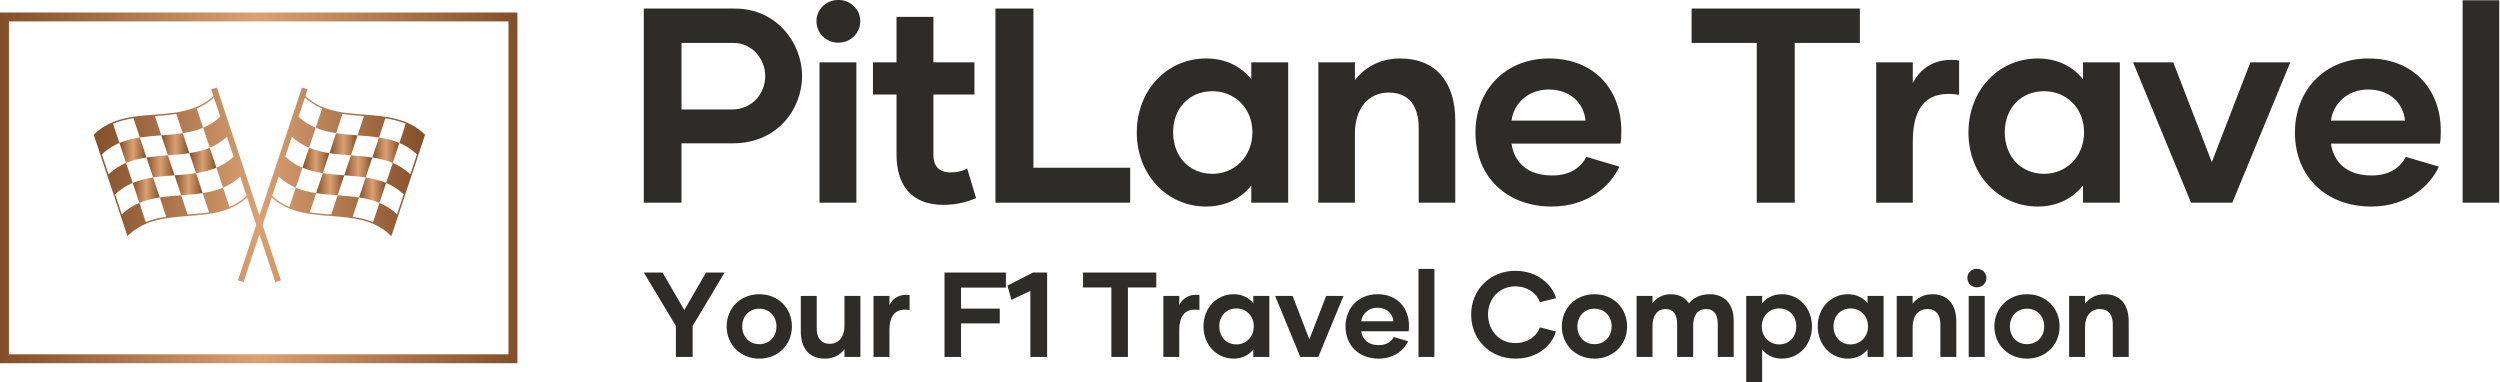 <svg viewBox="0 0 399.97 61.162" preserveAspectRatio="xMidYMid meet" class="css-88gl6m" id="fehfbcfg">
  <defs id="SvgjsDefs10841">
    <linearGradient id="SvgjsLinearGradient10850">
      <stop id="SvgjsStop10851" stop-color="#834f2a" offset="0"/>
      <stop id="SvgjsStop10852" stop-color="#dba173" offset="0.5"/>
      <stop id="SvgjsStop10853" stop-color=" #834F2A" offset="1"/>
    </linearGradient>
    <linearGradient id="SvgjsLinearGradient10854">
      <stop id="SvgjsStop10855" stop-color="#834f2a" offset="0"/>
      <stop id="SvgjsStop10856" stop-color="#dba173" offset="0.5"/>
      <stop id="SvgjsStop10857" stop-color=" #834F2A" offset="1"/>
    </linearGradient>
  </defs>
  <g id="SvgjsG10842" featurekey="symbolContainer" transform="matrix(0.713,0,0,0.713,0,2)" fill="url(#SvgjsLinearGradient10850)">
    <path xmlns="http://www.w3.org/2000/svg" d="M116.1 78.7H0V0h116.1zM2 76.7h112.1V2H2z"/>
  </g>
  <g id="SvgjsG10843" featurekey="symbolFeature-0" transform="matrix(0.549,0,0,0.549,14.053,2.334)" fill="url(#SvgjsLinearGradient10854)">
    <g xmlns="http://www.w3.org/2000/svg">
      <path fill="url(#SvgjsLinearGradient10854)" d="M84.848,35.827c-0.645,1.94-1.29,3.881-1.935,5.821c2.049,0.317,4.046,0.792,5.938,1.585   c0.645-1.94,1.29-3.881,1.935-5.821C88.894,36.62,86.898,36.144,84.848,35.827z"/>
      <path fill="url(#SvgjsLinearGradient10854)" d="M76.66,41.014c0.645-1.94,1.29-3.881,1.935-5.821c-2.102-0.159-4.204-0.318-6.253-0.635   c-0.645,1.94-1.29,3.881-1.935,5.821C72.456,40.696,74.558,40.855,76.66,41.014z"/>
      <path fill="url(#SvgjsLinearGradient10854)" d="M70.406,40.379c-2.049-0.317-4.046-0.792-5.938-1.585c-0.645,1.94-1.29,3.881-1.935,5.821   c1.892,0.792,3.888,1.267,5.938,1.585C69.116,44.26,69.761,42.32,70.406,40.379z"/>
      <path fill="url(#SvgjsLinearGradient10854)" d="M74.725,46.835c2.102,0.159,4.204,0.318,6.253,0.635c0.645-1.94,1.29-3.881,1.935-5.821   c-2.049-0.317-4.151-0.476-6.253-0.635C76.015,42.954,75.37,44.894,74.725,46.835z"/>
      <path fill="url(#SvgjsLinearGradient10854)" d="M79.043,53.291c2.049,0.317,4.046,0.793,5.938,1.585c0.645-1.94,1.29-3.881,1.935-5.821   c-1.892-0.792-3.888-1.267-5.938-1.585C80.333,49.41,79.688,51.35,79.043,53.291z"/>
      <path fill="url(#SvgjsLinearGradient10854)" d="M68.471,46.2c-0.645,1.94-1.29,3.881-1.935,5.821c2.049,0.317,4.151,0.476,6.253,0.635   c0.645-1.94,1.29-3.881,1.935-5.821C72.623,46.676,70.521,46.517,68.471,46.2z"/>
      <path fill="url(#SvgjsLinearGradient10854)" d="M98.178,34.92c-1.895-1.843-4.123-3.173-6.812-4.067c-3.426-1.139-7.185-1.423-10.819-1.697   c-3.609-0.273-7.34-0.555-10.716-1.676c-2.522-0.838-4.626-2.07-6.425-3.757l0.644-1.936l-1.643-0.546L50,58.563L37.594,21.24   l-1.643,0.546l0.644,1.936c-1.799,1.688-3.904,2.919-6.425,3.757c-3.375,1.122-7.107,1.404-10.716,1.676   c-3.635,0.274-7.394,0.558-10.82,1.697c-2.689,0.894-4.917,2.224-6.812,4.067l-0.097,0.095l9.826,29.562l0.247-0.241   c1.847-1.797,4.021-3.094,6.647-3.967c3.375-1.122,7.107-1.404,10.715-1.676c3.635-0.274,7.394-0.558,10.819-1.697   c2.514-0.836,4.626-2.054,6.439-3.715l2.668,8.026L43.73,77.426l1.643,0.546L50,64.051l4.627,13.921l1.643-0.546l-5.358-16.119   l2.668-8.026c1.813,1.662,3.925,2.879,6.439,3.715c3.426,1.139,7.184,1.423,10.819,1.697c3.609,0.273,7.34,0.554,10.716,1.676   c2.626,0.873,4.8,2.17,6.647,3.967l0.247,0.241l9.826-29.562L98.178,34.92z M41.267,56.052c-0.622-1.872-1.244-3.743-1.866-5.615   c-1.892,0.792-3.888,1.267-5.938,1.585c0.622,1.87,1.243,3.74,1.865,5.611c-2.047,0.315-4.143,0.474-6.2,0.629   c-0.018,0.001-0.036,0.003-0.054,0.004c-0.622-1.87-1.243-3.74-1.865-5.61c-2.102,0.159-4.204,0.318-6.253,0.635   c0.622,1.872,1.244,3.744,1.867,5.615c-1.541,0.24-3.058,0.569-4.514,1.053c-0.49,0.163-0.964,0.34-1.424,0.532   c-0.622-1.872-1.244-3.744-1.867-5.616c-1.825,0.764-3.55,1.827-5.132,3.323l-1.935-5.821c1.582-1.496,3.307-2.559,5.132-3.323   c-0.645-1.94-1.29-3.881-1.935-5.821c-1.825,0.764-3.55,1.827-5.132,3.323l-1.935-5.821c1.582-1.496,3.307-2.559,5.132-3.323   c-0.622-1.872-1.244-3.743-1.866-5.615c0.459-0.193,0.933-0.371,1.423-0.534c1.452-0.483,2.97-0.809,4.516-1.047   c0.622,1.87,1.243,3.74,1.865,5.611c2.049-0.317,4.151-0.476,6.253-0.635c-0.622-1.87-1.243-3.74-1.865-5.61   c2.073-0.157,4.184-0.318,6.252-0.64c0.622,1.872,1.244,3.744,1.867,5.615c2.049-0.317,4.046-0.792,5.938-1.585   c-0.622-1.872-1.244-3.744-1.867-5.616c1.902-0.795,3.555-1.846,5.015-3.184l1.859,5.592c-1.548,1.435-3.23,2.464-5.007,3.208   c0.645,1.94,1.29,3.881,1.935,5.821c1.777-0.744,3.46-1.773,5.007-3.208l1.935,5.821c-1.548,1.435-3.23,2.464-5.007,3.208   c0.645,1.94,1.29,3.881,1.935,5.821c1.777-0.744,3.46-1.773,5.007-3.208l1.861,5.599C44.82,54.188,43.172,55.252,41.267,56.052z    M93.983,46.556c-1.582-1.496-3.307-2.559-5.132-3.323c-0.645,1.94-1.29,3.881-1.935,5.821c1.825,0.764,3.55,1.827,5.132,3.323   l-1.935,5.821c-1.582-1.496-3.307-2.559-5.132-3.323c-0.622,1.872-1.244,3.744-1.867,5.616c-0.46-0.192-0.934-0.37-1.424-0.532   c-1.456-0.484-2.973-0.813-4.514-1.053c0.622-1.872,1.244-3.744,1.867-5.615c-2.049-0.317-4.151-0.476-6.253-0.635   c-0.622,1.87-1.243,3.74-1.865,5.61c-0.018-0.001-0.036-0.003-0.054-0.004c-2.056-0.155-4.152-0.314-6.2-0.629   c0.622-1.87,1.243-3.74,1.865-5.611c-2.049-0.317-4.046-0.792-5.938-1.585c-0.622,1.872-1.244,3.743-1.866,5.615   c-1.905-0.8-3.552-1.864-5.002-3.223l1.861-5.599c1.548,1.435,3.23,2.464,5.007,3.208c0.645-1.94,1.29-3.881,1.935-5.821   c-1.777-0.744-3.46-1.773-5.007-3.208l1.935-5.821c1.548,1.435,3.23,2.464,5.007,3.208c0.645-1.94,1.29-3.881,1.935-5.821   c-1.777-0.744-3.46-1.773-5.007-3.208l1.859-5.592c1.46,1.338,3.113,2.389,5.015,3.184c-0.622,1.872-1.244,3.744-1.867,5.616   c1.892,0.792,3.888,1.267,5.938,1.585c0.622-1.872,1.244-3.744,1.867-5.615c2.067,0.322,4.179,0.484,6.252,0.64   c-0.622,1.87-1.243,3.74-1.865,5.61c2.102,0.159,4.204,0.318,6.253,0.635c0.622-1.87,1.243-3.74,1.865-5.611   c1.546,0.238,3.064,0.564,4.516,1.047c0.49,0.163,0.964,0.341,1.423,0.534c-0.622,1.872-1.244,3.743-1.866,5.615   c1.825,0.764,3.55,1.827,5.132,3.323L93.983,46.556z"/>
      <path fill="url(#SvgjsLinearGradient10854)" d="M15.152,35.827c-2.049,0.317-4.046,0.792-5.938,1.585c0.645,1.94,1.29,3.881,1.935,5.821   c1.892-0.792,3.888-1.267,5.938-1.585C16.442,39.708,15.797,37.768,15.152,35.827z"/>
      <path fill="url(#SvgjsLinearGradient10854)" d="M29.594,40.379c-0.645-1.94-1.29-3.881-1.935-5.821c-2.049,0.317-4.151,0.476-6.253,0.635   c0.645,1.94,1.29,3.881,1.935,5.821C25.442,40.855,27.544,40.696,29.594,40.379z"/>
      <path fill="url(#SvgjsLinearGradient10854)" d="M31.529,46.2c2.049-0.317,4.046-0.792,5.938-1.585c-0.645-1.94-1.29-3.881-1.935-5.821   c-1.892,0.792-3.888,1.267-5.938,1.585C30.239,42.32,30.884,44.26,31.529,46.2z"/>
      <path fill="url(#SvgjsLinearGradient10854)" d="M17.087,41.648c0.645,1.94,1.29,3.881,1.935,5.821c2.049-0.317,4.151-0.476,6.253-0.635   c-0.645-1.94-1.29-3.881-1.935-5.821C21.238,41.172,19.136,41.331,17.087,41.648z"/>
      <path fill="url(#SvgjsLinearGradient10854)" d="M13.084,49.054c0.645,1.94,1.29,3.881,1.935,5.821c1.892-0.792,3.888-1.267,5.938-1.585   c-0.645-1.94-1.29-3.881-1.935-5.821C16.972,47.787,14.976,48.262,13.084,49.054z"/>
      <path fill="url(#SvgjsLinearGradient10854)" d="M25.275,46.835c0.645,1.94,1.29,3.881,1.935,5.821c2.102-0.159,4.204-0.317,6.253-0.635   c-0.645-1.94-1.29-3.881-1.935-5.821C29.479,46.517,27.377,46.676,25.275,46.835z"/>
    </g>
  </g>
  <g id="SvgjsG10844" featurekey="nameFeature-0" transform="matrix(1.109,0,0,1.109,100.115,-11.938)" fill="#2e2c29">
    <path d="M15.72 12 c6.16 0 9.72 5.08 9.72 9.72 c0 4.72 -3.52 9.72 -9.96 9.72 l-7.44 0 l0 8.56 l-5.44 0 l0 -28 l13.12 0 z M15.32 26.56 c2.96 0 4.8 -2.36 4.8 -4.8 c0 -2.48 -1.88 -4.8 -4.56 -4.8 l-7.52 0 l0 9.6 l7.28 0 z M30.67 16.92 c-1.76 0 -3.16 -1.36 -3.16 -3.12 c0 -1.68 1.4 -3.04 3.16 -3.04 s3.16 1.36 3.16 3.04 c0 1.76 -1.4 3.12 -3.16 3.12 z M27.95 40 l0 -20.24 l5.32 0 l0 20.24 l-5.32 0 z M49.26 35.08 l1.28 4.28 c-1.6 0.64 -3.04 0.96 -4.72 0.96 c-4.64 0 -6.76 -2.88 -6.76 -7.24 l0 -8.68 l-3.4 0 l0 -4.64 l3.4 0 l0 -6.56 l5.32 0 l0 6.56 l5.92 0 l0 4.64 l-5.92 0 l0 8.68 c0 1.64 0.8 2.56 2.48 2.56 c0.92 0 1.6 -0.16 2.4 -0.56 z M58.81 34.96 l13.96 0 l0 5.04 l-19.44 0 l0 -28 l5.48 0 l0 22.96 z M83.72 40.56 c-5.6 0 -10 -4.56 -10 -10.68 c0 -6.16 4.4 -10.68 10 -10.68 c2.84 0 5.08 1.16 6.52 3 l0 -2.44 l5.32 0 l0 20.24 l-5.32 0 l0 -2.48 c-1.44 1.84 -3.68 3.04 -6.52 3.04 z M84.64 35.84 c3.2 0 5.76 -2.48 5.76 -6 c0 -3.48 -2.56 -5.92 -5.76 -5.92 c-3.32 0 -5.68 2.44 -5.68 5.92 c0 3.52 2.36 6 5.68 6 z M111.71 19.2 c5.28 0 7.96 3.56 7.96 8.96 l0 11.84 l-5.28 0 l0 -10.84 c0 -3.08 -1.4 -5.04 -4.32 -5.04 c-2.96 0 -4.88 2.32 -4.88 5.88 l0 10 l-5.28 0 l0 -20.24 l5.28 0 l0 2.56 c1.4 -1.8 3.6 -3.12 6.52 -3.12 z M133.58 40.56 c-6.48 0 -11 -4.28 -11 -10.68 c0 -6.04 4.24 -10.68 10.6 -10.68 c6.64 0 10.44 4.6 10.44 10.4 c0 0.64 0 1.24 -0.12 1.88 l-15.72 0 c0.36 2.6 2.2 4.6 5.88 4.6 c2.56 0 4.12 -1.16 4.92 -2.68 l4.76 1.4 c-1.16 2.64 -4.44 5.76 -9.76 5.76 z M127.78 28.16 l10.68 0 c-0.24 -2.48 -2.16 -4.48 -5.32 -4.48 c-3.08 0 -5.08 2.16 -5.36 4.48 z M178.04 12 l0 4.96 l-9.4 0 l0 23.04 l-5.48 0 l0 -23.04 l-9.4 0 l0 -4.96 l24.28 0 z M185.67 22.76 c1.2 -2.36 3.52 -3.72 6.68 -3.28 l0 4.96 c-4.32 -0.68 -6.68 1.32 -6.68 6.76 l0 8.8 l-5.28 0 l0 -20.24 l5.28 0 l0 3 z M203.7 40.56 c-5.6 0 -10 -4.56 -10 -10.68 c0 -6.16 4.4 -10.68 10 -10.68 c2.84 0 5.08 1.16 6.52 3 l0 -2.44 l5.32 0 l0 20.24 l-5.32 0 l0 -2.48 c-1.44 1.84 -3.68 3.04 -6.52 3.04 z M204.62 35.84 c3.2 0 5.76 -2.48 5.76 -6 c0 -3.48 -2.56 -5.92 -5.76 -5.92 c-3.32 0 -5.68 2.44 -5.68 5.92 c0 3.52 2.36 6 5.68 6 z M234.37 19.76 l5.76 0 l-8.36 20.24 l-5.96 0 l-8.36 -20.24 l5.8 0 l5.56 14.4 z M251.8 40.56 c-6.48 0 -11 -4.28 -11 -10.68 c0 -6.04 4.24 -10.68 10.6 -10.68 c6.64 0 10.44 4.6 10.44 10.4 c0 0.64 0 1.24 -0.12 1.88 l-15.72 0 c0.36 2.6 2.2 4.6 5.88 4.6 c2.56 0 4.12 -1.16 4.92 -2.68 l4.76 1.4 c-1.16 2.64 -4.44 5.76 -9.76 5.76 z M246 28.16 l10.68 0 c-0.24 -2.48 -2.16 -4.48 -5.32 -4.48 c-3.08 0 -5.08 2.16 -5.36 4.48 z M264.99 40 l0 -29.2 l5.28 0 l0 29.2 l-5.28 0 z"/>
  </g>
  <g id="SvgjsG10845" featurekey="sloganFeature-0" transform="matrix(0.965,0,0,0.965,102.923,37.808)" fill="#2e2c29">
    <path d="M10.4 6 l3.08 0 l-5.3 8.86 l0 5.14 l-2.78 0 l0 -5.14 l-5.32 -8.86 l3.1 0 l3.62 6.22 z M19.235 20.28 c-3.12 0 -5.42 -2.32 -5.42 -5.34 c0 -3.04 2.3 -5.34 5.42 -5.34 s5.4 2.3 5.4 5.34 c0 3.02 -2.28 5.34 -5.4 5.34 z M19.235 17.88 c1.68 0 2.84 -1.26 2.84 -2.94 s-1.16 -2.94 -2.84 -2.94 c-1.7 0 -2.84 1.26 -2.84 2.94 s1.14 2.94 2.84 2.94 z M33.35 9.88 l2.64 0 l0 10.12 l-2.64 0 l0 -1.28 c-0.68 0.9 -1.78 1.56 -3.24 1.56 c-2.66 0 -4 -1.78 -4 -4.5 l0 -5.9 l2.64 0 l0 5.4 c0 1.54 0.7 2.54 2.16 2.54 c1.5 0 2.44 -1.16 2.44 -2.96 l0 -4.98 z M40.805 11.38 c0.6 -1.18 1.76 -1.86 3.34 -1.64 l0 2.48 c-2.16 -0.34 -3.34 0.66 -3.34 3.38 l0 4.4 l-2.64 0 l0 -10.12 l2.64 0 l0 1.5 z M60.115 8.5 l-7.44 0 l0 3.48 l6.42 0 l0 2.46 l-6.42 0 l0 5.56 l-2.74 0 l0 -14 l10.18 0 l0 2.5 z M64.61 6 l2.34 0 l0 14 l-2.78 0 l0 -10.94 l-3.14 1.46 l-0.66 -2.34 z M85.04 6 l0 2.48 l-4.7 0 l0 11.52 l-2.74 0 l0 -11.52 l-4.7 0 l0 -2.48 l12.14 0 z M88.855 11.38 c0.6 -1.18 1.76 -1.86 3.34 -1.64 l0 2.48 c-2.16 -0.34 -3.34 0.66 -3.34 3.38 l0 4.4 l-2.64 0 l0 -10.12 l2.64 0 l0 1.5 z M97.87 20.28 c-2.8 0 -5 -2.28 -5 -5.34 c0 -3.08 2.2 -5.34 5 -5.34 c1.42 0 2.54 0.58 3.26 1.5 l0 -1.22 l2.66 0 l0 10.12 l-2.66 0 l0 -1.24 c-0.72 0.92 -1.84 1.52 -3.26 1.52 z M98.33 17.92 c1.6 0 2.88 -1.24 2.88 -3 c0 -1.74 -1.28 -2.96 -2.88 -2.96 c-1.66 0 -2.84 1.22 -2.84 2.96 c0 1.76 1.18 3 2.84 3 z M113.205 9.88 l2.88 0 l-4.18 10.12 l-2.98 0 l-4.18 -10.12 l2.9 0 l2.78 7.2 z M121.92 20.28 c-3.24 0 -5.5 -2.14 -5.5 -5.34 c0 -3.02 2.12 -5.34 5.3 -5.34 c3.32 0 5.22 2.3 5.22 5.2 c0 0.32 0 0.62 -0.06 0.94 l-7.86 0 c0.18 1.3 1.1 2.3 2.94 2.3 c1.28 0 2.06 -0.58 2.46 -1.34 l2.38 0.7 c-0.58 1.32 -2.22 2.88 -4.88 2.88 z M119.02 14.08 l5.34 0 c-0.12 -1.24 -1.08 -2.24 -2.66 -2.24 c-1.54 0 -2.54 1.08 -2.68 2.24 z M128.515 20 l0 -14.6 l2.64 0 l0 14.6 l-2.64 0 z M144.605 20.28 c-4.22 0 -7.36 -3.16 -7.36 -7.3 c0 -4.12 3.14 -7.26 7.3 -7.26 c3.78 0 6.14 2.32 6.78 4.54 l-2.68 0.66 c-0.46 -1.36 -1.96 -2.62 -4.08 -2.62 c-2.76 0 -4.52 2.14 -4.52 4.66 s1.76 4.74 4.52 4.74 c2.12 0 3.62 -1.22 4.08 -2.6 l2.66 0.68 c-0.64 2.24 -3 4.5 -6.7 4.5 z M157.7 20.28 c-3.12 0 -5.42 -2.32 -5.42 -5.34 c0 -3.04 2.3 -5.34 5.42 -5.34 s5.4 2.3 5.4 5.34 c0 3.02 -2.28 5.34 -5.4 5.34 z M157.7 17.88 c1.68 0 2.84 -1.26 2.84 -2.94 s-1.16 -2.94 -2.84 -2.94 c-1.7 0 -2.84 1.26 -2.84 2.94 s1.14 2.94 2.84 2.94 z M176.775 9.6 c2.42 0 4 1.56 4 4.38 l0 6.02 l-2.64 0 l0 -5.46 c0 -1.52 -0.56 -2.48 -1.94 -2.48 c-1.42 0 -2.14 1.06 -2.14 2.78 l0 5.16 l-2.66 0 l0 -5.46 c0 -1.5 -0.54 -2.48 -1.9 -2.48 c-1.42 0 -2.18 1.08 -2.18 2.86 l0 5.08 l-2.64 0 l0 -10.12 l2.64 0 l0 1.2 c0.66 -0.86 1.66 -1.48 3 -1.48 c1.42 0 2.42 0.56 3.04 1.52 c0.66 -0.84 1.8 -1.52 3.42 -1.52 z M188.77 9.6 c2.8 0 4.98 2.26 4.98 5.34 c0 3.06 -2.18 5.34 -4.98 5.34 c-1.44 0 -2.54 -0.6 -3.28 -1.52 l0 5.44 l-2.64 0 l0 -14.32 l2.64 0 l0 1.22 c0.74 -0.92 1.84 -1.5 3.28 -1.5 z M188.31 17.92 c1.66 0 2.84 -1.24 2.84 -3 c0 -1.74 -1.18 -2.96 -2.84 -2.96 c-1.6 0 -2.88 1.22 -2.88 2.96 c0 1.76 1.28 3 2.88 3 z M199.705 20.28 c-2.8 0 -5 -2.28 -5 -5.34 c0 -3.08 2.2 -5.34 5 -5.34 c1.42 0 2.54 0.58 3.26 1.5 l0 -1.22 l2.66 0 l0 10.12 l-2.66 0 l0 -1.24 c-0.72 0.92 -1.84 1.52 -3.26 1.52 z M200.165 17.92 c1.6 0 2.88 -1.24 2.88 -3 c0 -1.74 -1.28 -2.96 -2.88 -2.96 c-1.66 0 -2.84 1.22 -2.84 2.96 c0 1.76 1.18 3 2.84 3 z M213.7 9.6 c2.64 0 3.98 1.78 3.98 4.48 l0 5.92 l-2.64 0 l0 -5.42 c0 -1.54 -0.7 -2.52 -2.16 -2.52 c-1.48 0 -2.44 1.16 -2.44 2.94 l0 5 l-2.64 0 l0 -10.12 l2.64 0 l0 1.28 c0.7 -0.9 1.8 -1.56 3.26 -1.56 z M221.095 8.46 c-0.88 0 -1.58 -0.68 -1.58 -1.56 c0 -0.84 0.7 -1.52 1.58 -1.52 s1.58 0.68 1.58 1.52 c0 0.88 -0.7 1.56 -1.58 1.56 z M219.735 20 l0 -10.12 l2.66 0 l0 10.12 l-2.66 0 z M229.41 20.28 c-3.12 0 -5.42 -2.32 -5.42 -5.34 c0 -3.04 2.3 -5.34 5.42 -5.34 s5.4 2.3 5.4 5.34 c0 3.02 -2.28 5.34 -5.4 5.34 z M229.41 17.88 c1.68 0 2.84 -1.26 2.84 -2.94 s-1.16 -2.94 -2.84 -2.94 c-1.7 0 -2.84 1.26 -2.84 2.94 s1.14 2.94 2.84 2.94 z M242.285 9.6 c2.64 0 3.98 1.78 3.98 4.48 l0 5.92 l-2.64 0 l0 -5.42 c0 -1.54 -0.7 -2.52 -2.16 -2.52 c-1.48 0 -2.44 1.16 -2.44 2.94 l0 5 l-2.64 0 l0 -10.12 l2.64 0 l0 1.28 c0.7 -0.9 1.8 -1.56 3.26 -1.56 z"/>
  </g>
</svg>
